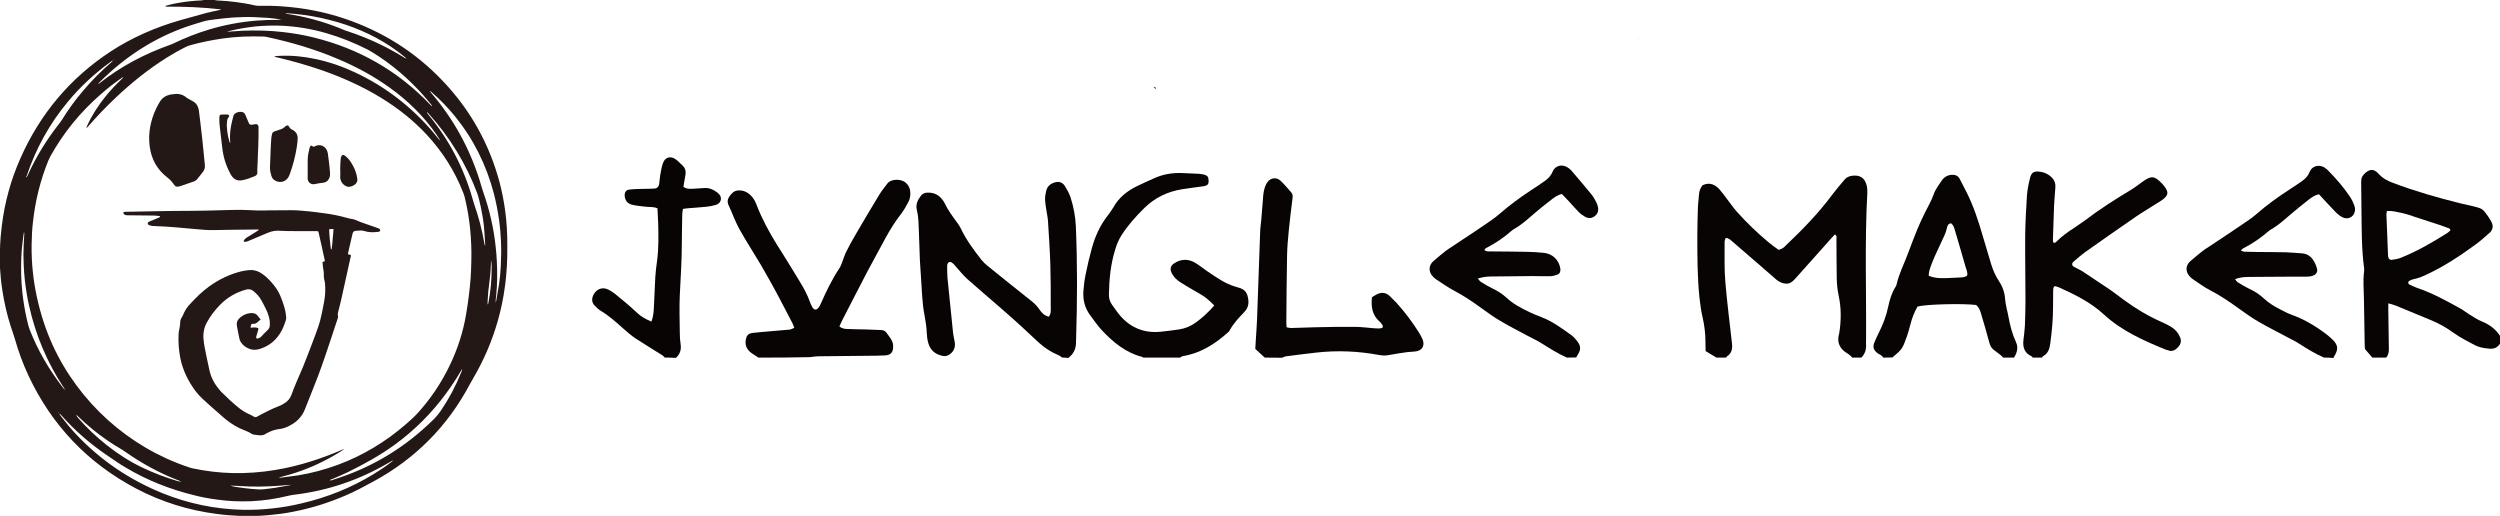 <?xml version="1.0" encoding="utf-8"?>
<!-- Generator: Adobe Illustrator 27.4.0, SVG Export Plug-In . SVG Version: 6.00 Build 0)  -->
<svg version="1.1" id="레이어_1" xmlns="http://www.w3.org/2000/svg" xmlns:xlink="http://www.w3.org/1999/xlink" x="0px"
	 y="0px" viewBox="0 0 1723.3 355.6" style="enable-background:new 0 0 1723.3 355.6;" xml:space="preserve">
<style type="text/css">
	.st0{fill:#080404;}
	.st1{fill:#231815;}
</style>
<g>
	<g>
		<path class="st0" d="M1183.2,246.5c-2.4-1.5-4.8-2.9-7.5-4.5c0-2.1-0.1-4.3-0.1-6.4c0-5.7-0.7-11.4-2-17c-1-4.3-1.6-8.8-2.1-13.2
			c-1.5-14.3-1.5-28.6-1.5-42.9c0-6.4,0.2-12.9,0.4-19.3c0.1-3.2,0.6-6.4,0.8-9.6c0.2-2.2,1-4.1,2.4-5.9c4.8-2.3,8.7-0.6,11.9,3.1
			c1.7,1.9,3.1,4,4.6,5.9c2.4,3.1,4.6,6.4,7.2,9.3c6.9,7.7,14.4,14.9,22.4,21.5c2,1.7,4.3,3.2,6.3,4.7c2.4-0.4,3.9-1.8,5.2-3.2
			c11.4-10.8,22.4-22.1,31.8-34.8c2.7-3.6,5.6-6.9,8.5-10.4c1.5-1.8,3.5-2.5,5.7-2.7c5.1-0.5,8.2,1.6,9.5,6.6
			c0.4,1.5,0.5,3.2,0.5,4.8c-1.9,34.3-0.6,68.7-0.9,103.1c0,0.7-0.1,1.4,0,2.1c0.2,3.4-0.8,6.3-3.2,8.8c-2.1,0-4.3,0-6.4,0
			c-1.4-2.1-3.8-3-5.7-4.6c-3.1-2.7-4.3-6-3.7-10c0.1-0.7,0.3-1.4,0.5-2.1c1.4-8.7,1.5-17.4-0.4-26.1c-0.8-3.8-1.2-7.8-1.3-11.7
			c-0.2-9.1-0.1-18.2-0.2-27.3c0-1,0.5-2.1-1.1-3.1c-1.9,1.9-3.7,4.1-5.6,6.2c-7.3,8.1-14.5,16.2-21.8,24.4c-0.5,0.5-1,1.1-1.5,1.5
			c-1.9,1.7-3.9,2.2-6.4,1.6c-2-0.5-3.7-1.4-5.2-2.7c-3.4-2.9-6.7-5.9-10.1-8.8c-6.6-5.7-13.2-11.5-19.9-17.2
			c-1.3-1.1-2.6-2.5-4.8-2.6c-0.3,1-0.7,1.9-0.7,2.9c0.1,9.1-0.3,18.3,0.5,27.3c1.2,14.2,3,28.4,4.6,42.6c0.4,3.6-0.2,6.8-3.5,8.9
			c-0.3,0.2-0.4,0.5-0.6,0.8C1187.5,246.5,1185.3,246.5,1183.2,246.5z"/>
		<path class="st0" d="M1635.3,246.5c-1.6-1.9-3.2-3.7-5.1-5.9c-0.1-1.3-0.2-2.9-0.2-4.5c-0.2-10.2-0.3-20.4-0.5-30.6
			c-0.1-6.1-0.7-12.1,0.1-18.2c0.1-0.9,0.1-1.8,0-2.7c-1.8-13.2-1.6-26.4-1.8-39.6c-0.1-6.4-0.2-12.9-0.2-19.3c0-1.4,0.1-3,0.8-4.1
			c1.3-1.9,3-3.6,5.3-4.3c0.9-0.3,2.2-0.2,3.1,0.3c1.1,0.5,2.1,1.4,2.9,2.3c2.7,3,6.1,4.8,9.9,6.2c15.1,5.7,30.5,10.1,46.1,14
			c4.2,1,8.4,1.8,12.5,3c1.5,0.4,3.1,1.2,4.1,2.4c1.9,2.3,3.7,4.8,5.1,7.5c1.5,2.8,1,5.6-1.5,7.7c-3.1,2.7-6.2,5.5-9.5,7.9
			c-10.7,7.8-21.7,15.1-33.8,20.7c-2.9,1.4-5.9,2.6-9.1,3.2c-1,0.2-2,0.7-2.9,1.2c-0.7,0.4-0.7,2,0,2.3c1.8,0.9,3.5,1.7,5.4,2.4
			c10.9,3.7,20.9,9.2,30.9,14.8c1.7,1,3.2,2.3,4.9,3.3c2.9,1.8,5.7,3.7,8.8,5c5.3,2.1,9.6,5.3,12.7,10c0,1.8,0,3.6,0,5.4
			c-1.8,2.9-4.4,3.8-7.8,3.4c-3.4-0.3-6.8-0.9-9.8-2.5c-4.9-2.6-9.8-5.1-14.3-8.3c-4.8-3.5-9.9-6.4-15.4-8.7
			c-8.2-3.4-16.5-6.8-24.7-10.2c-1.4-0.6-3-0.9-5-1.5c0,1.9,0,3.3,0,4.6c0.1,8.9,0.3,17.9,0.4,26.8c0,2.2-0.3,4.3-1.9,6
			C1641.7,246.5,1638.5,246.5,1635.3,246.5z M1689.2,158.6c-0.4-0.6-0.6-1-0.8-1.1c-2-0.8-4-1.5-6-2.2c-5.9-1.9-11.9-3.9-17.8-5.8
			c-2.7-0.9-5.4-1.9-8.2-2.5c-3.6-0.7-7.2-1.9-11.1-1.5c-0.1,1-0.3,1.7-0.3,2.4c0.4,9.3,0.7,18.6,1.1,27.9c0,0.4,0,0.7,0.1,1.1
			c0.2,1.4,1.1,2.4,2.5,2.2c2.1-0.3,4.3-0.6,6.2-1.4c11.3-4.5,21.8-10.6,32.1-17.1C1687.8,160.1,1688.5,159.3,1689.2,158.6z"/>
		<path class="st0" d="M732.2,246.5c-1-0.7-2-1.5-3.1-1.9c-4.8-2-9.1-4.9-13-8.4c-3.9-3.5-7.5-7.1-11.4-10.6
			c-4.9-4.5-9.8-8.9-14.8-13.2c-7.8-6.8-15.8-13.5-23.5-20.4c-2.6-2.4-4.8-5.2-7.2-7.9c-1.3-1.5-2.4-3.1-4.3-3.6
			c-1.7,0.4-2,1.7-2,2.9c0,2.7,0,5.4,0.2,8c1.2,12.5,2.5,24.9,3.8,37.4c0.2,2.3,0.8,4.6,1.2,6.9c0.5,3-0.2,5.7-2.5,7.8
			c-1.7,1.6-3.6,2.3-5.9,1.8c-5-1-8.4-3.9-9.8-8.8c-0.7-2.4-1-4.9-1.1-7.4c-0.1-4-0.8-7.8-1.5-11.7c-0.8-4.2-1.3-8.5-1.6-12.8
			c-0.6-8.4-1.1-16.8-1.6-25.2c-0.3-6.6-0.5-13.2-0.7-19.8c-0.2-5-0.2-10-1.4-14.9c-1-3.9,0.7-7,2.9-9.9c1-1.3,2.5-1.9,4.2-2
			c4.2-0.2,7.7,1.2,10.3,4.6c0.7,0.8,1.3,1.7,1.8,2.7c2.2,4.7,5.3,8.9,8.4,13.1c1,1.3,1.9,2.6,2.6,4.1c3.8,8,9,15,14.4,21.9
			c1.2,1.5,2.7,2.9,4.2,4.1c9.7,7.9,19.5,15.7,29.3,23.5c2.3,1.8,4.4,3.6,6,6c1.7,2.5,3.7,4.9,6.9,5.5c1.6-2.1,1.3-4.5,1.3-6.8
			c0-9.8,0-19.7-0.3-29.5c-0.3-9.8-1-19.7-1.6-29.5c-0.1-2.1-0.6-4.2-0.9-6.3c-0.4-2.8-1-5.7-1.1-8.5c-0.1-2.1,0.3-4.3,0.8-6.3
			c0.7-2.8,2.7-4.6,5.4-5.5c3.1-1.1,5.7-0.4,7.5,2.4c1.5,2.4,2.9,5,3.8,7.6c2.1,6.5,3.4,13.2,3.7,20c1.1,25.8,1,51.5,0.2,77.3
			c0,0.7-0.1,1.4-0.1,2.1c0.2,4.8-1.5,8.7-5.4,11.5C735,246.5,733.6,246.5,732.2,246.5z"/>
		<path class="st0" d="M522.8,246.5c-1.6-1.1-3.3-2.1-4.9-3.2c-3.6-2.7-4.7-6.1-3.5-10.4c0.6-2.2,2.3-3.2,4.3-3.4
			c4.3-0.5,8.5-0.8,12.8-1.2c4.3-0.4,8.5-0.7,12.8-1.1c1-0.1,1.9-0.7,3.2-1.2c-0.5-1.2-0.7-2.2-1.2-3.1c-3.7-7.1-7.4-14.3-11.2-21.4
			c-3.4-6.3-6.9-12.5-10.5-18.7c-4.9-8.3-10.2-16.4-14.9-24.8c-2.9-5.3-4.9-11.1-7.5-16.6c-1-2.2-0.7-4.1,0.6-6
			c1.5-2.1,3.1-3.9,5.9-4.1c3.5-0.3,6.3,1,8.7,3.3c2,1.9,3.2,4.2,4.2,6.8c3.6,9.4,8.4,18.2,13.6,26.7c1.4,2.3,2.9,4.5,4.3,6.8
			c3.9,6.2,7.7,12.5,11.5,18.7c2.9,4.7,5.6,9.6,7.4,14.8c0.4,1.2,1,2.3,1.6,3.4c1.1,2,2.8,2.1,4.2,0.3c0.7-0.8,1.1-1.8,1.6-2.8
			c3.7-8.3,7.6-16.6,12.7-24.2c0.9-1.3,1.4-2.9,2-4.3c0.9-2.3,1.6-4.8,2.7-7c2-4,4.1-7.9,6.4-11.8c5.5-9.4,11-18.8,16.7-28.1
			c1.6-2.6,3.5-4.9,5.4-7.4c2.7-3.5,9.8-3.2,12.7-0.5c1.5,1.4,2.5,3,2.9,5c0.5,2.9,0.2,5.8-1.2,8.3c-1.4,2.7-2.9,5.4-4.7,7.8
			c-4.1,5.2-7.6,10.8-10.8,16.6c-4.2,7.7-8.4,15.4-12.5,23.1c-6,11.4-11.8,22.9-17.7,34.3c-0.6,1.2-1.2,2.5-1.8,3.9
			c2,1.7,4.1,1.8,6.2,1.8c3.9,0.2,7.9,0.2,11.8,0.3c3.6,0.1,7.1,0.3,10.7,0.4c1.5,0.1,2.8,0.5,3.7,1.8c1,1.5,2.2,2.8,3.1,4.3
			c0.7,1.2,1.4,2.6,1.5,4c0.4,4.4-0.9,7.2-5.5,7.4c-2,0.1-3.9,0.2-5.9,0.2c-13.2,0.1-26.5,0.2-39.7,0.4c-2.1,0-4.2,0.4-6.4,0.6
			C546.4,246.5,534.6,246.5,522.8,246.5z"/>
		<path class="st0" d="M1401.2,246.5c-0.2-0.3-0.4-0.7-0.6-0.8c-5.1-2.2-6.4-6.3-5.8-11.4c0.4-3.2,0.8-6.4,1-9.6
			c0.2-5.7,0.4-11.4,0.4-17.2c0-14.9-0.3-29.7-0.2-44.6c0.1-9.3,0.6-18.6,1.2-27.9c0.3-4.1,1.1-8.2,2.1-12.1c1-4.2,2.8-5.1,7.1-4.5
			c2.9,0.4,5.4,1.6,7.6,3.6c2.1,2,3,4.3,2.8,7.2c-0.3,4.3-0.7,8.6-0.9,12.8c-0.3,7.9-0.6,15.7-0.8,23.6c0,0.5,0.2,1,0.2,1.5
			c1.1,0.7,1.7,0,2.3-0.6c3.7-3.7,7.9-6.7,12.3-9.5c2.5-1.7,5-3.4,7.5-5.2c9.8-7.5,20.2-14.1,30.8-20.5c3.1-1.8,5.9-4,8.8-6.1
			c6-4.4,8.3-3.8,12.9,0.9c0.8,0.8,1.5,1.6,2.1,2.4c3,4,2.7,6-1.1,9c-1.3,1-2.7,1.8-4,2.6c-4.8,3.1-9.8,6-14.5,9.2
			c-11.6,8-23.2,16.1-34.8,24.3c-2.9,2.1-5.6,4.5-8.3,6.8c-1.3,1.1-1.2,2.7,0.3,3.5c2.2,1.2,4.5,2.2,6.6,3.6
			c6.1,4,12.2,8.1,18.3,12.2c3.2,2.2,6.3,4.7,9.5,7c8.1,6,16.7,11.1,25.9,15.2c2.3,1,4.6,2.1,6.7,3.4c2.8,1.7,4.9,4.1,6.2,7.2
			c1.1,2.7,0.4,4.9-1.5,6.9c-1.8,1.9-3.9,3.2-6.7,2.1c-0.7-0.3-1.4-0.4-2-0.6c-15.1-6.2-30-12.8-42.2-24c-9-8.3-19.6-13.6-30.6-18.6
			c-1.1-0.5-2.3-0.8-3.3-1.1c-1.4,0.9-1.1,2.1-1.2,3.1c-0.1,3.9-0.1,7.9-0.1,11.8c0,8.2-0.8,16.4-1.9,24.6c-0.5,3.8-1.5,7-5.1,8.9
			c-0.2,0.1-0.3,0.6-0.5,0.9C1405.5,246.5,1403.3,246.5,1401.2,246.5z"/>
		<path class="st0" d="M1298.1,246.5c-0.8-1.8-2.8-2.1-4.1-3.2c-2.5-2.1-3.2-4-2-7.1c0.9-2.3,2-4.6,3.1-6.8
			c2.9-5.8,5.2-11.7,6.5-18.1c1-4.7,2.4-9.4,5-13.5c0.3-0.5,0.6-0.9,0.7-1.5c1.7-7.7,5.4-14.7,8.1-22.1c2-5.5,4.2-11,6.4-16.5
			c1.5-3.6,3.2-7.2,4.9-10.7c2.1-4.3,4.6-8.4,6.2-13c1.2-3.5,3.6-6.6,5.7-9.7c1.6-2.3,3.9-3.6,6.8-3.8c2.3-0.1,4.2,0.5,5.4,2.7
			c1.6,3.2,3.3,6.3,4.9,9.5c4.8,9.6,8.1,19.8,11.1,30.1c1.9,6.5,3.8,13,5.8,19.5c1.3,4.1,3,8,5.4,11.6c2.5,3.8,3.9,7.9,4.2,12.5
			c0.3,4.1,1.6,8,2.3,12.1c1.1,6,2.6,11.8,5.2,17.4c1.7,3.7,0.7,7.3-1.4,10.6c-2.5,0-5,0-7.5,0c-0.6-0.6-1.1-1.3-1.8-1.8
			c-1.7-1.3-3.4-2.6-5.1-3.9c-1.4-1.2-2.1-2.8-2.6-4.6c-1.8-6.5-3.6-13.1-5.6-19.6c-0.7-2.4-1.5-4.8-3.6-6.4
			c-9.5-1.1-34.5-0.5-40.3,1.1c-2.2,3.8-3.8,7.9-4.9,12.3c-0.7,2.8-1.5,5.5-2.4,8.2c-3.2,8.8-3.2,8.8-10,14.6
			C1302.4,246.5,1300.2,246.5,1298.1,246.5z M1344.9,153.9c-1.9,0.3-2.5,1.6-2.8,3.1c-0.7,3.6-2.5,6.7-3.9,9.9
			c-3,6.5-6.3,12.9-8.3,19.8c-0.3,1.1-0.3,2.3-0.4,3.4c4.9,1.8,7.4,2,21,1.2c1.9-0.1,3.9,0,5.5-1.4c0.5-2.4-0.7-4.3-1.2-6.3
			c-2.3-8.2-4.8-16.5-7.2-24.7c-0.4-1.2-0.7-2.4-1.3-3.5C1345.9,154.8,1345.2,154.3,1344.9,153.9z"/>
		<path class="st0" d="M788,246.5c-0.1-0.1-0.2-0.3-0.4-0.4c-11.6-2.9-20.3-10.2-28.2-18.6c-3-3.2-5.5-7-8.2-10.6
			c-3.5-4.8-4.8-10.4-4.4-16.3c0.3-3.9,0.8-7.8,1.6-11.7c1.2-5.9,2.6-11.9,4.2-17.7c2.2-8,5.5-15.5,10.6-22.1c1.5-2,3-4,4.3-6.2
			c3.7-6.7,9.4-11.2,16.1-14.5c3.8-1.9,7.8-3.6,11.7-5.4c6.3-2.9,12.9-4,19.8-3.7c3.8,0.1,7.5,0.3,11.3,0.5c1.2,0.1,2.5,0.3,3.7,0.6
			c2.2,0.6,2.9,1.5,3,3.8c0.2,2.8-0.6,3.7-3.6,4.2c-4.8,0.7-9.6,1.2-14.3,2c-10.4,1.6-19.3,5.9-26.8,13.4
			c-5.7,5.7-11.1,11.7-15.4,18.5c-1.9,3-3.3,6.4-4.3,9.8c-3.1,10-4.1,20.3-4.3,30.7c-0.1,2.8,0.7,5.3,2.3,7.5
			c1.9,2.6,3.7,5.3,5.8,7.7c7.3,8.2,16.5,11.7,27.3,10.7c4.3-0.4,8.5-1,12.8-1.6c4.1-0.6,7.9-2.1,11.3-4.5c4.8-3.4,9.1-7.4,13.1-12
			c-2.9-3.1-6-5.8-9.5-7.8c-4.6-2.7-9.3-5.3-13.8-8.2c-2.4-1.5-4.5-3.5-5.9-6.1c-1.5-2.9-1.1-5.2,1.6-7c4.6-3,9.5-3.2,14.2-0.5
			c2.8,1.6,5.3,3.7,7.9,5.5c4,2.7,8,5.5,12.2,7.8c3.1,1.7,6.5,3,9.9,3.9c3.7,1,5.8,2.8,6.6,6.7c0.9,4.1,0.3,7.4-2.6,10.3
			c-3.7,3.9-7.4,7.8-10,12.6c-0.2,0.5-0.6,0.9-1,1.2c-9,8.1-19,14.5-31.3,16.5c-0.6,0.1-1.2,0.6-1.8,1
			C805.2,246.5,796.6,246.5,788,246.5z"/>
		<path class="st0" d="M1080.1,246.5c-6.2-2.7-11.9-6.4-17.7-10c-3.2-2-6.6-3.5-9.9-5.3c-6.3-3.4-12.7-6.6-18.8-10.3
			c-4.3-2.5-8.3-5.5-12.4-8.4c-6.1-4.4-12.2-8.6-18.9-12.1c-4.4-2.3-8.5-5.3-12.7-8c-1-0.7-1.9-1.6-2.7-2.6c-2.5-3.4-1.9-7.3,1.3-10
			c2.8-2.3,5.4-4.7,8.2-6.8c1.8-1.4,3.9-2.6,5.8-3.9c3.9-2.6,7.7-5.2,11.6-7.7c3.3-2.2,6.5-4.4,9.8-6.6c3.4-2.4,6.8-4.6,9.9-7.3
			c6.8-5.9,13.9-11.2,21.4-16.1c3.3-2.2,6.6-4.3,9.8-6.6c2.3-1.7,4.3-3.6,5.4-6.4c1.6-4.1,6.3-5.5,10.2-3.1c1.1,0.6,2.1,1.5,2.9,2.4
			c4.6,5.4,9.3,10.9,13.8,16.4c1.2,1.5,2.2,3.3,3.1,5c0.6,1.1,1,2.3,1.3,3.5c0.6,2.7-0.2,5-2.5,6.6c-2.1,1.5-4.4,1.4-6.6,0.1
			c-1.7-1-3.3-2.2-4.6-3.6c-2.3-2.3-4.3-4.8-6.5-7.1c-1.6-1.7-3.2-3.3-4.7-4.9c-3,0.7-5.2,2.4-7.3,4c-4.1,3.2-8.2,6.4-12.1,9.8
			c-4.3,3.7-8.5,7.6-13.6,10.4c-0.5,0.3-0.9,0.6-1.3,0.9c-5.5,4.9-11.6,9-18.1,12.3c-0.4,0.2-0.6,0.7-1,1.2c1.4,1.3,3.1,1,4.6,1
			c8.4,0.1,16.8,0.1,25.2,0.3c3.7,0.1,7.5,0.3,11.2,0.7c6.1,0.6,10.5,5,11.4,11c0.2,1.7-0.4,3.4-2,4c-1.6,0.6-3.4,1.1-5.2,1.1
			c-3.9,0.1-7.9-0.1-11.8-0.1c-9.7,0.1-19.3,0.2-29,0.3c-2.8,0-5.6,0.4-8.9,1.4c0.8,1,1.3,1.7,1.9,2.2c2.6,1.6,5.2,3.2,7.9,4.5
			c3.6,1.7,7,3.8,9.8,6.4c4.8,4.5,10.5,7.4,16.3,10.2c2.6,1.2,5.2,2.3,7.9,3.3c7.6,2.9,14.1,7.7,20.6,12.4c1.4,1,2.7,2.4,3.8,3.8
			c3,3.8,3,6.1,0.4,10.2c-0.3,0.4-0.5,0.9-0.8,1.4C1084.4,246.5,1082.2,246.5,1080.1,246.5z"/>
		<path class="st0" d="M1602,246.5c-6.1-2.6-11.7-6.1-17.3-9.7c-3-1.9-6.3-3.4-9.4-5.1c-6.1-3.3-12.4-6.4-18.4-9.9
			c-4.5-2.6-8.7-5.6-12.9-8.6c-6.5-4.7-13.1-9.3-20.3-13c-4.3-2.2-8.2-5.1-12.2-7.8c-1.2-0.8-2.2-1.9-3-3c-2.2-3.3-1.5-7,1.5-9.5
			c2.7-2.3,5.4-4.6,8.2-6.8c1.5-1.2,3.2-2.2,4.9-3.3c4.6-3.1,9.2-6.2,13.8-9.2c2.7-1.8,5.4-3.6,8-5.4c3.4-2.4,6.9-4.5,10-7.2
			c7.5-6.6,15.7-12.5,24.1-17.9c2.7-1.8,5.4-3.5,8-5.4c2.2-1.6,4-3.4,5-6.1c1.6-4.1,6.3-5.5,10.2-3.2c0.9,0.5,1.7,1.3,2.5,2
			c5.5,5.6,10.7,11.5,15.1,18.1c1.3,1.9,2.3,4,3.1,6.2c0.5,1.3,0.6,2.9,0.3,4.2c-0.8,3.8-4.9,5.7-8.4,3.9c-1.6-0.8-3.1-1.9-4.3-3.1
			c-2.4-2.4-4.6-4.9-7-7.4c-1.7-1.8-3.4-3.6-5-5.4c-2.9,0.6-4.9,2.1-6.9,3.6c-4.4,3.4-8.7,6.9-12.9,10.5c-4.2,3.6-8.3,7.4-13.2,10.1
			c-0.5,0.3-0.9,0.6-1.3,0.9c-5.6,4.8-11.5,9-18.1,12.3c-0.4,0.2-0.7,0.7-1.4,1.5c1.1,0.3,1.9,0.7,2.6,0.7c2.9,0.1,5.7,0.2,8.6,0.2
			c6.6,0.1,13.2,0,19.8,0.2c3.6,0.1,7.1,0.5,10.7,0.7c4.2,0.2,7,2.4,8.9,5.9c0.8,1.4,1.4,2.9,1.8,4.4c0.7,2.4-0.3,4.2-2.7,5.1
			c-1.3,0.5-2.8,0.7-4.2,0.7c-3.4,0.1-6.8-0.1-10.2,0c-10,0.1-20,0.1-30,0.2c-3,0-6,0.3-9.3,1.5c0.7,0.9,1.1,1.7,1.7,2.1
			c2.6,1.6,5.2,3.2,7.9,4.5c3.8,1.7,7.3,4,10.3,6.8c3.5,3.2,7.4,5.6,11.6,7.7c2.4,1.2,4.8,2.5,7.3,3.4c7.3,2.6,14,6.3,20.3,10.7
			c2.9,2,5.8,4.2,8.3,6.7c3.8,3.9,3.8,6.7,0.8,11.5c-0.2,0.3-0.3,0.6-0.4,1C1606.3,246.5,1604.1,246.5,1602,246.5z"/>
		<path class="st0" d="M871.8,246.5c-2.1-1.9-4.2-3.8-6.5-6c0.1-1.6,0.2-3.4,0.3-5.2c0.3-5,0.7-10,0.9-15
			c0.8-20.6,1.4-41.1,2.2-61.7c0.1-2.3,0.5-4.6,0.7-6.9c0.4-4.5,0.8-8.9,1.1-13.4c0.2-3.2,0.4-6.4,1.5-9.5c0.4-1.2,1-2.3,1.7-3.3
			c2.2-3,6.2-3.5,8.9-1c2.6,2.4,4.9,5.2,7.3,7.9c1.1,1.2,1.3,2.5,1.1,4c-0.9,7.5-1.9,14.9-2.6,22.4c-0.6,5.9-1.1,11.8-1.2,17.7
			c-0.3,15.4-0.4,30.8-0.5,46.2c0,0.9,0.1,1.8,0.2,2.9c1,0.2,2,0.5,3.1,0.5c5.4-0.1,10.7-0.4,16.1-0.5c9.3-0.2,18.6-0.4,27.9-0.3
			c4.5,0,8.9,0.7,13.4,1c1.9,0.1,3.9,0.3,5.5-0.3c0.7-1.3,0.1-2-0.5-2.7c-0.4-0.6-0.8-1.2-1.4-1.6c-5.2-4.5-5.9-10.3-5.3-16.8
			c0.8-0.5,1.7-1.1,2.6-1.6c3.9-2.3,7.4-1.9,10.5,1.6c1.2,1.3,2.6,2.5,3.8,3.8c5.8,6.4,10.9,13.2,15.5,20.5c0.9,1.5,1.8,3.1,2.5,4.7
			c1.7,4.2-0.1,7.6-4.5,8.3c-1.9,0.3-3.9,0.3-5.9,0.5c-4.4,0.6-8.8,1.3-13.2,2.1c-2.1,0.4-4.2,0.3-6.4-0.1
			c-14.5-2.7-29.1-3.3-43.8-1.6c-6.7,0.8-13.5,1.6-20.2,2.5c-1,0.1-2,0.7-2.9,1C879.6,246.5,875.7,246.5,871.8,246.5z"/>
		<path class="st0" d="M458.3,246.5c-0.6-0.6-1.2-1.3-1.9-1.7c-6.2-3.9-12.5-7.7-18.6-11.7c-2.8-1.9-5.4-4.2-7.9-6.4
			c-5.1-4.5-10.1-9.1-16-12.6c-1.5-0.9-2.8-2.2-4-3.5c-2-2-2.1-4.5-1-7c2-4.4,6.4-6.1,10.6-3.9c1.6,0.8,3.1,1.8,4.5,2.9
			c5.1,4.2,10.3,8.4,15,12.9c2.9,2.8,6.2,4.5,10,6.2c1.3-3.2,1.5-6.1,1.7-9.1c0.3-7.1,0.6-14.3,1-21.4c0.2-3.7,0.7-7.5,1.2-11.2
			c1.2-8.7,1-17.5,0.8-26.2c-0.1-3.4-0.3-6.7-0.5-10.2c-2.8-1.2-5.5-0.8-8.1-1.1c-3.2-0.4-6.4-0.6-9.5-1.4c-3.2-0.8-4.8-3.1-5-6.2
			c-0.1-2.3,0.9-4,3.2-4.2c3-0.4,6-0.4,9.1-0.5c2.7-0.1,5.4,0,8-0.2c2-0.1,3.3-1.3,3.5-3.4c0.2-2,0.4-3.9,0.7-5.9
			c0.5-2.8,1-5.7,1.9-8.3c1.4-4,5.1-5.1,8.6-2.7c1.9,1.3,3.5,3.1,5.2,4.7c1.5,1.5,2,3.3,1.8,5.4c-0.2,1.8-0.6,3.5-0.9,5.3
			c-0.2,1.2-0.4,2.4-0.6,3.7c2.2,1.6,4.5,1.4,6.8,1.3c2.7-0.1,5.3-0.4,8-0.5c3.2-0.1,5.9,1.1,8.4,3c1.6,1.2,2.9,2.7,2.6,5
			c-0.4,2.2-2,3.3-4,3.8c-1.9,0.5-3.8,0.9-5.8,1.1c-4.4,0.5-8.9,0.7-13.4,1.1c-0.9,0.1-1.7,0.2-2.9,0.4c-0.2,1.2-0.5,2.4-0.5,3.6
			c-0.1,6.6-0.3,13.2-0.3,19.8c0,12-0.8,23.9-1.4,35.9c-0.4,8.7-0.1,17.5,0,26.3c0,2.7,0.2,5.4,0.6,8c0.5,3.7-0.6,6.7-3.3,9.1
			C463.3,246.5,460.8,246.5,458.3,246.5z"/>
		<path class="st0" d="M795.1,60.1c0.8,0,1.7-0.1,1.8,1.1l0,0c-0.3-0.1-0.7-0.2-0.9-0.4C795.7,60.6,795.4,60.3,795.1,60.1
			C795.1,60,795.1,60.1,795.1,60.1z"/>
		<polygon class="st0" points="1129.7,26.5 1129.4,26.3 1129.7,26.2 		"/>
		<g>
			<g>
				<path class="st1" d="M147.9,0c0.6,0.1,1.1,0.3,1.7,0.3c8.9,0.4,17.8,1.5,26.5,3.5c0.8,0.2,1.7,0.2,2.6,0.2
					c5.3-0.1,10.6,0,15.9,0.4c14.5,1,28.7,3.7,42.5,8.3c26.3,8.8,49.2,23.1,68.3,43.3c18.9,19.9,31.9,43.2,39,69.8
					c1.6,6.1,2.8,12.3,3.7,18.5c1.2,8.6,1.7,17.2,1.6,25.9c0,4.4,0,8.9-0.3,13.3c-0.3,4.8-0.7,9.6-1.4,14.3
					c-1,7.7-2.6,15.3-4.7,22.8c-4,14.3-9.8,27.7-17.3,40.5c-0.7,1.2-1.4,2.4-2.1,3.7c-15.4,29.1-37.6,51.4-66.5,67.1
					c-6.3,3.4-12.5,6.8-19.1,9.6c-11.8,5.1-23.9,8.9-36.5,11.3c-5.5,1.1-11.1,1.8-16.7,2.3c-6.6,0.6-13.3,0.8-20,0.5
					c-5.1-0.2-10.3-0.6-15.4-1.3c-19.7-2.5-38.3-8.3-55.8-17.5c-33.4-17.6-58.1-43.5-74.2-77.7c-3.9-8.3-7-16.8-9.5-25.6
					c-0.8-2.9-1.9-5.7-2.8-8.5c-2.6-8.1-4.5-16.4-5.8-24.9c-0.8-5.1-1.3-10.2-1.6-15.3C0,180.6-0.1,176.3,0,172
					c0.1-5.6,0.6-11.2,1.3-16.8c2-15.9,6.2-31.3,12.7-45.9C27.5,78.7,48.1,54,76.1,35.6C90.9,25.9,107,18.9,124,14
					c6-1.7,12-3.4,18-5c3-0.8,6-1.4,9-2c0.5-0.1,1.1-0.3,1.6-0.5c-12.8-1.5-25.6-2-38.4-1.9c-0.2-0.5,0.1-0.6,0.3-0.7
					c3.1-0.9,6.3-1.6,9.6-2.1c4.8-0.8,9.7-1.3,14.6-1.5c0.6,0,1.1-0.2,1.7-0.3C143,0,145.5,0,147.9,0z M124.9,332.3
					c0.1,0,0.2,0,0.3,0C125.1,332.3,125,332.3,124.9,332.3c-0.1-0.5-0.5-0.5-0.8-0.5c-0.5-0.6-1.3-0.7-2-1
					c-12.7-5-24.6-11.5-35.8-19.4c-0.9-0.6-1.7-1.2-2.6-1.7c-6.9-4-13.4-8.5-19.6-13.5c-3.5-2.9-6.9-5.9-10.2-9.1
					c-0.4-0.3-0.6-0.8-1.2-0.9c-0.1,0.1-0.1,0.2-0.1,0.2c0.3,0.4,0.6,0.9,0.9,1.3c6.2,7.1,12.9,13.5,20.3,19.3
					c7.5,5.9,15.5,11.1,24.1,15.2c7.9,3.8,16.1,6.9,24.5,9.4c0.6,0.2,1.1,0.4,1.7,0.2c0.1,0.1,0.2,0.3,0.4,0.4
					C124.6,332.2,124.8,332.2,124.9,332.3z M336.1,209.8c0.4-0.1,0.4-0.5,0.5-0.8c1.7-8.4,2.4-17,2.3-25.6c0-1.3-0.2-2.5-0.3-3.8
					c-0.2,0.6-0.2,1.2-0.2,1.8c-0.1,5.4-0.7,10.7-1.4,16c-0.3,2-0.5,4.1-0.6,6.1C336.2,205.7,336.1,207.8,336.1,209.8
					c0,0.2,0,0.3,0,0.5c0,0,0,0,0,0C336.1,210.2,336.1,210,336.1,209.8z M18,122.1c0.2,0,0.4,0,0.5-0.1c0.3-0.4,0.5-0.9,0.7-1.4
					C25,107.8,32.3,96,41,85c0.6-0.8,1.2-1.6,1.7-2.4c4.3-7,9.1-13.6,14.4-19.8c6-7.2,12.6-13.8,19.7-19.9c0.3-0.3,0.6-0.6,1.1-1.1
					c-0.8,0.1-1.2,0.5-1.6,0.8c-10.9,7.9-20.8,17-29.4,27.4c-12.7,15.2-22.1,32.2-28.4,51C18.4,121.3,18.2,121.7,18,122.1
					c0,0.1,0,0.2,0,0.3c0,0,0.1,0.1,0.1,0.1c0-0.1,0-0.1,0-0.2C18.1,122.3,18.1,122.2,18,122.1z M44.6,268.2
					c-0.2,0.4-0.1,0.6,0.4,0.8C44.9,268.6,44.7,268.4,44.6,268.2c-0.3-0.4-0.5-0.8-0.8-1.2c-11.3-17.2-19.2-35.9-23.7-56
					c-1.3-5.6-2.2-11.3-2.9-17.1c-0.5-4-0.7-8-0.9-12.1c-0.2-4.2-0.2-8.4,0-12.6c0.1-2.5,0.3-5,0.4-7.5c0-0.5,0.2-1-0.2-1.6
					c-0.2,0.9-0.3,1.7-0.4,2.5c-0.7,4.9-1.2,9.7-1.4,14.6c-0.3,8.1-0.2,16.2,0.7,24.3c0.7,6.3,1.7,12.5,3.1,18.6
					c0.6,2.4,1.1,4.9,2,7.2c5.6,14.4,13.4,27.6,22.8,39.8c0.2,0.3,0.4,0.6,0.7,0.8C44.3,268.2,44.5,268.2,44.6,268.2z M227.5,331.1
					c0.9,0.2,1.6-0.2,2.4-0.5c26.5-8.2,49.5-22.2,69.2-41.7c1.8-1.8,3.4-3.7,4.8-5.8c5.6-8.3,10.3-17.1,14-26.4
					c0.3-0.7,0.6-1.3,0.7-2.4c-0.4,0.6-0.6,0.9-0.8,1.2c-3.1,5.5-6.6,10.6-10.3,15.7c-10,13.7-21.9,25.5-35.6,35.5
					c-10.1,7.3-21,13.3-32.2,18.8c-3.5,1.7-7,3.1-10.6,4.7C228.5,330.4,227.8,330.4,227.5,331.1c-0.1,0-0.2,0-0.3,0
					c0,0-0.1,0.1-0.1,0.1c0,0,0.1,0.1,0.1,0.1C227.3,331.2,227.4,331.1,227.5,331.1z M341.6,207.8c0.5-0.1,0.5-0.4,0.5-0.8
					c0.6-3.7,1.3-7.4,1.9-11.1c0.6-4.1,1-8.2,1.2-12.4c0.3-5.9,0.4-11.8,0.1-17.7c-0.2-4.6-0.6-9.1-1.2-13.6
					c-0.9-6.4-2.1-12.7-3.7-18.9c-5.2-19.7-14.1-37.6-27-53.4c-4.8-5.9-10.1-11.3-15.8-16.3c-0.3-0.3-0.6-0.6-1.4-0.8
					c0.6,0.7,1,1.3,1.5,1.8c15,17.6,25.9,37.5,32.9,59.6c0.8,2.6,1.5,5.3,2.4,7.9c4.5,12.7,7.5,25.8,8.8,39.2
					c0.6,5.8,0.9,11.6,0.9,17.5C342.8,195.1,342.3,201.5,341.6,207.8c0,0.3,0,0.6,0,1c0.1,0,0.1,0,0.2,0
					C341.7,208.4,341.7,208.1,341.6,207.8z M303,96.6c0.1,0,0.1-0.1,0.2-0.1c-0.1-0.2-0.2-0.4-0.3-0.6c-0.7-1-1.3-2.1-2-3.1
					c-8.8-12.7-19.7-23.4-32.3-32.4c-11.1-8-23.2-14.5-35.8-19.8c-15.7-6.7-32.1-11.5-48.8-15.1c-0.7-0.2-1.5-0.3-2.2-0.3
					c-9.4-0.3-18.8,0-28.1,1.3c-7.6,1.1-15.2,2.6-22.6,4.7c-1.1,0.3-2.1,0.7-3.1,1.2c-4.5,2.2-8.8,4.7-13,7.3
					C102.4,47.6,90.8,56.9,80,67.1c-6.8,6.4-13.2,13.1-19.3,20.1c-0.4,0.4-0.8,0.8-1.1,1.2c0-0.8,0.3-1.4,0.6-2
					c3.3-7.2,7.6-13.8,12.6-20c3.4-4.2,7.2-8.2,11.1-11.9c0.4-0.4,0.9-0.8,1.2-1.4c-0.6,0.2-1.1,0.6-1.6,0.9
					c-4.8,3.3-9.4,6.9-13.8,10.8c-14.2,12.3-25.9,26.6-35,43c-0.5,0.9-0.9,1.8-1.3,2.7c-5.6,13.7-9.1,28-10.7,42.7
					c-0.6,5.1-0.8,10.2-0.9,15.4c-0.1,6.5,0.2,13,0.9,19.4c0.6,5.6,1.5,11.1,2.7,16.6c2.5,11.6,6.1,22.8,11,33.5
					c18.1,39.3,52.2,70,93.2,83.8c1.2,0.4,2.3,0.8,3.5,1c9,1.9,18.1,3,27.3,3.2c9.8,0.2,19.5-0.5,29.1-2.1c8.5-1.4,16.8-3.4,25-6
					c7-2.2,13.9-4.8,20.7-7.7c0.6-0.2,1.1-0.6,2-0.6c-4.8,3.2-9.5,5.8-14.4,8.3c-4.9,2.5-9.9,4.6-15.1,6.5
					c-5.1,1.9-10.3,3.3-15.6,4.7c0.4,0.1,0.8,0.1,1.2,0.1c4-0.5,8-1,12-1.6c9.4-1.5,18.6-4,27.6-7.3c17.3-6.4,32.8-15.8,46.7-27.8
					c2.7-2.4,5.5-4.8,7.9-7.4c9.3-10.1,16.8-21.4,22.7-33.7c5.3-11.1,9.1-22.8,11.1-34.9c0.7-4,1.3-8.1,1.8-12.1
					c0.5-4.2,1-8.4,1.3-12.6c0.3-4,0.4-7.9,0.5-11.9c0.2-7.7-0.1-15.3-0.9-22.9c-0.6-5.7-1.5-11.4-2.7-16.9c-0.6-2.5-1-5-2-7.4
					c-5.8-14.9-14.2-28.1-25-39.8c-9.3-10-19.9-18.4-31.5-25.5c-12.7-7.8-26.3-13.9-40.4-18.9c-10.4-3.6-20.9-6.6-31.6-9.1
					c-0.5-0.1-1.1-0.2-1.7-0.7c1.3-0.1,2.3-0.3,3.4-0.3c8.5-0.4,16.8,0.4,25.1,2.2c9.4,2,18.4,5.1,27.1,9.2
					c20.8,9.7,38.5,23.4,53.4,40.7C299.6,92.5,301.3,94.6,303,96.6z M41.2,285.2c-0.1,0.1-0.2,0.2-0.2,0.3c0.3,0.5,0.6,0.9,1,1.4
					c3.2,4.2,6.5,8.2,10.1,12.1c17,18.1,37,31.7,60,41c17.6,7.1,35.9,10.9,54.9,11.4c7.1,0.2,14.2-0.2,21.3-1
					c6.6-0.7,13.1-1.9,19.5-3.4c17.6-4.1,34.2-10.7,49.6-20.1c4.4-2.7,8.7-5.5,12.7-8.7c0.1-0.1,0.3-0.2,0.4-0.3
					c0.1-0.1,0.1-0.2,0.3-0.6c-1,0.6-1.7,1-2.4,1.4c-20.3,12-42.1,19.5-65.5,22.3c-1.6,0.2-3.2,0.5-4.8,0.9
					c-8.2,2-16.5,3.2-24.9,3.6c-7.8,0.3-15.6,0-23.4-1.1c-5.5-0.7-10.9-1.7-16.3-3.1c-16.6-4.1-32.3-10.3-47-19.1
					c-4.3-2.5-8.3-5.4-12.5-8.2c-11.7-7.9-22.2-17-31.6-27.6C42,286,41.6,285.6,41.2,285.2z M194.1,13.7c-3.1-0.8-6.3-1.1-9.5-1.4
					c-3.2-0.2-6.4-0.4-9.6-0.5c-5-0.2-9.9,0-14.9,0.3c-4.1,0.3-8.1,0.8-12.2,1.3c-2.7,0.3-5.4,0.7-8.1,1.5c-3.2,1-6.5,1.9-9.7,3
					c-23.7,8-44,21.3-61.6,38.9c-0.3,0.3-0.5,0.6-0.8,0.9c0.6,0.1,0.9-0.3,1.1-0.5c14.6-11.5,30.8-20,48.2-26.2c1-0.4,2-0.7,2.9-1.2
					c7.9-3.8,16-7,24.4-9.5c10.7-3.2,21.5-5.2,32.6-6.1c4.9-0.4,9.8-0.5,14.7-0.5C192.6,13.7,193.3,13.7,194.1,13.7z M297.7,73.2
					c0.1-0.1,0.1-0.2,0.2-0.2c-0.3-0.4-0.5-0.7-0.8-1.1c-1.7-2-3.3-4-5-5.9c-10.4-11.7-22.1-21.8-35.5-30c-1.1-0.7-2.2-1.3-3.3-1.9
					c-9-4.5-18.3-8.3-27.9-11.1c-10.5-3.1-21.3-4.9-32.2-5.3c-5.6-0.2-11.2,0-16.8,0.5c-5.9,0.6-11.8,1.6-17.6,3
					c-0.8,0.2-1.6,0.5-2.5,0.7c3.5-0.2,7-0.5,10.5-0.7c9.5-0.4,18.9-0.2,28.3,0.9c7.1,0.8,14.1,2,21,3.7c31.3,7.7,58.2,23,80.5,46.4
					C297,72.5,297.3,72.8,297.7,73.2z M334.2,169.2c0.1,0,0.1,0,0.2,0c0-0.6,0.1-1.2,0-1.7c-0.3-3.8-0.4-7.6-0.8-11.4
					c-0.5-4.7-1.3-9.4-2.3-14c-0.7-3-1.3-5.9-2.3-8.8c-3.8-10.1-8.5-19.7-14.1-28.9c-5.6-9.2-12-17.8-19.2-25.8
					c-0.4-0.5-0.8-0.9-1.3-1.3c-0.1,0.2-0.1,0.2-0.1,0.3c0.3,0.4,0.6,0.9,0.9,1.3c14.2,17.2,24.4,36.5,30.5,58
					c0.4,1.2,0.7,2.5,1.1,3.7c3.1,8.7,5.4,17.6,7,26.7C333.9,167.9,334.1,168.6,334.2,169.2z M196.9,9.2c0,0.1,0,0.1,0,0.2
					c1.8,0.3,3.7,0.6,5.5,0.9c12,2.2,23.6,5.6,34.8,10.4c0.8,0.3,1.5,0.6,2.3,0.8c7.9,2.6,15.7,5.7,23.2,9.4
					c5.3,2.6,10.6,5.5,15.6,8.6c0.5,0.3,0.9,0.7,1.9,0.9c-0.6-0.6-0.9-0.9-1.3-1.2c-3-2.5-6.2-4.8-9.4-7
					c-13.1-8.7-27.4-14.7-42.6-18.5c-7.7-2-15.5-3.3-23.4-4.1c-1.7-0.2-3.5-0.3-5.2-0.4C197.8,9.1,197.4,9.1,196.9,9.2z
					 M158.7,334.7c1.4,0.5,2.8,0.8,4.2,1c3.5,0.5,6.9,1,10.4,1.3c3,0.2,5.9,0.6,8.9,0.2c5.7-0.6,11.3-1.5,17-2.6
					c0.5-0.1,1-0.3,1.5-0.4c-4.7,0.3-9.3,0.8-14,1c-4.7,0.2-9.3,0.3-14,0.2C168,335.2,163.4,334.9,158.7,334.7z M78.9,40.8
					c-0.3,0.2-0.4,0.2-0.5,0.3c0,0-0.1,0.1-0.1,0.1c0.1,0,0.2,0.1,0.3,0.1C78.7,41.2,78.7,41.1,78.9,40.8z M39.9,284
					c0.3,0.4,0.4,0.5,0.6,0.7c0-0.2,0.1-0.3,0-0.4C40.4,284.3,40.3,284.2,39.9,284z M202.1,333.7c0,0-0.1,0-0.1,0.1
					c0,0,0.1,0.1,0.1,0.1c0,0,0.1,0,0.1-0.1C202.2,333.7,202.1,333.7,202.1,333.7z M271.6,316.9l0-0.1l-0.1,0L271.6,316.9z
					 M303.8,97.4c0,0-0.1-0.1-0.1-0.1c0,0.1,0,0.2,0,0.3C303.8,97.5,303.8,97.5,303.8,97.4z"/>
				<path class="st1" d="M44.6,268.2c0.1,0.2,0.2,0.4,0.4,0.7C44.5,268.8,44.4,268.5,44.6,268.2C44.7,268.2,44.6,268.2,44.6,268.2z"
					/>
				<path class="st1" d="M341.6,207.8c0,0.3,0.1,0.6,0.1,1c-0.1,0-0.1,0-0.2,0C341.6,208.4,341.6,208.1,341.6,207.8
					C341.6,207.8,341.6,207.8,341.6,207.8z"/>
				<path class="st1" d="M78.9,40.8c-0.2,0.3-0.3,0.4-0.4,0.5c0,0-0.2,0-0.3-0.1c0,0,0.1-0.1,0.1-0.1C78.5,41,78.6,40.9,78.9,40.8z"
					/>
				<path class="st1" d="M39.9,284c0.4,0.2,0.5,0.3,0.6,0.4c0,0,0,0.2,0,0.4C40.3,284.5,40.2,284.4,39.9,284z"/>
				<path class="st1" d="M336.1,209.8c0,0.2,0,0.3,0,0.5c0,0,0,0,0,0C336.1,210.2,336.1,210,336.1,209.8
					C336,209.9,336.1,209.8,336.1,209.8z"/>
				<path class="st1" d="M18,122.1c0,0.1,0.1,0.2,0.1,0.3c0,0,0,0.1,0,0.2c0,0-0.1-0.1-0.1-0.1C18,122.4,18,122.3,18,122.1
					C18,122.1,18,122.1,18,122.1z"/>
				<path class="st1" d="M303.8,97.4c0,0-0.1,0.1-0.1,0.1c0-0.1,0-0.2,0-0.3C303.8,97.3,303.8,97.4,303.8,97.4z"/>
				<path class="st1" d="M179.7,220.2c-1,0.9-1.9,1.7-2.8,2.4c-0.5,0.4-1.1,0.6-1.8,0.6c-0.6,0-1.2-0.1-1.8,0.3
					c-0.4,0.7-0.4,1.5-0.6,2.4c1-0.1,1.9-0.2,2.8-0.2c0.9,0,1.7,0.3,2.4,0.4c0.4,0.5,0.1,0.8,0.1,1.1c-0.3,1.2-0.6,2.4-1,3.5
					c-0.1,0.5-0.3,1-0.4,1.5c-0.2,0.9,0.2,1.3,1.2,1.1c0.7-0.2,1.4-0.5,2-1c1.6-1.7,3.2-3.4,4.9-5c0.9-0.9,1.3-2.1,1.3-3.3
					c0.1-2.1-0.2-4.1-0.8-6.1c-0.4-1.3-0.8-2.6-1.4-3.8c-1.1-2.3-2.2-4.6-3.5-6.9c-1.4-2.6-3.4-4.8-5.8-6.7c-1.5-1.1-3-1.4-4.8-0.9
					c-7,1.9-13,5.4-18.1,10.6c-3.5,3.6-6.5,7.5-8.9,11.9c-2.1,3.7-2.8,7.6-2.4,11.8c0.3,3.8,1.2,7.5,1.9,11.2c0.6,3.1,1.3,6.3,2,9.4
					c1,5.1,3.3,9.6,6.6,13.6c0.7,0.9,1.4,1.7,2.2,2.5c3.7,3.7,7.6,7.3,11.7,10.6c2,1.6,4.1,2.9,6.4,4c1.3,0.6,2.7,1.2,3.9,2
					c0.9,0.5,1.6,0.4,2.4-0.1c0.6-0.4,1.3-0.7,2-1.1c4.1-2.2,8.3-4.3,12.7-6c1.4-0.5,2.7-1.2,3.9-2c2.4-1.4,4.1-3.5,5-6.1
					c2.2-6.3,5.1-12.4,7.7-18.6c2.3-5.5,4.3-11.1,6.5-16.7c1.4-3.6,2.7-7.2,4-10.9c1.2-3.4,2.1-6.9,2.8-10.5
					c0.6-3.3,1.4-6.5,1.8-9.8c0.5-3.4,0.5-6.9,0.2-10.3c0-0.5-0.2-0.9-0.3-1.4c-0.4-1.4-0.5-2.8-0.5-4.2c0-1,0-2-0.2-3
					c-0.4-1.9-0.5-3.9-0.7-5.9c0.6-0.2,1-0.4,1.5-0.5c0-0.2,0.1-0.4,0.1-0.5c-1.3-6.2-2.7-12.3-4.1-18.5c-0.1-0.6-0.3-1.1-0.5-1.7
					c-0.6,0-1.1-0.1-1.6-0.1c-5,0-10,0-15.1,0c-3,0-6,0-8.9-0.2c-3.1-0.3-6.1,0.1-8.9,1.3c-1.6,0.6-3.2,1.4-4.8,2
					c-3.1,1.3-6.1,2.6-9.2,3.9c-0.8,0.3-1.6,0.5-2.4,0.3c-0.2,0-0.3-0.2-0.5-0.3c0.3-1,1-1.7,1.8-2.3c1.4-0.9,2.8-1.7,4.2-2.6
					c1.2-0.8,2.5-1.5,3.7-2.3c0.3-0.2,0.5-0.4,0.9-0.7c-0.6-0.3-1-0.2-1.5-0.2c-6.1,0.1-12.2,0.1-18.2,0.2c-3.7,0-7.5,0.1-11.2,0.2
					c-4,0.1-7.9-0.2-11.9-0.6c-4.5-0.4-9-0.8-13.4-1.2c-5.4-0.5-10.8-0.8-16.3-1c-0.8,0-1.5-0.1-2.3-0.3c-0.4-0.1-0.9-0.3-1.3-0.5
					c-0.8-0.6-0.8-1.5,0-2c0.4-0.2,0.8-0.4,1.3-0.6c1.9-0.8,3.9-1.6,5.8-2.4c0.3-0.1,0.6-0.3,0.9-0.5c-0.1-0.5-0.4-0.5-0.7-0.6
					c-0.9-0.1-1.9-0.2-2.8-0.3c-6.1-0.1-12.3-0.2-18.4-0.2c-0.6,0-1.2,0-1.7-0.1c-0.5-0.1-1-0.3-1.4-0.7c-0.3-0.5-0.5-0.9-0.2-1.5
					c0.4,0,0.8-0.1,1.2-0.1c8.8-0.2,17.6-0.3,26.5-0.5c2.3,0,4.7-0.1,7-0.1c7.1-0.1,14.1,0,21.2-0.2c6.5-0.1,13.1-0.3,19.6-0.5
					c3.3-0.1,6.7-0.1,10,0.1c4.8,0.3,9.6,0.4,14.4,0.2c5.3-0.1,10.5-0.1,15.8-0.1c4,0,8,0.4,12.1,0.8c3.3,0.3,6.5,0.8,9.7,1.2
					c5.9,0.7,11.6,1.9,17.3,3.5c1.1,0.3,2.3,0.5,3.4,0.7c0.5,0.1,0.9,0.2,1.3,0.4c4.8,2.1,9.9,3.6,14.8,5.4c0.5,0.2,1.1,0.4,1.6,0.6
					c0.3,0.1,0.5,0.3,0.7,0.5c0.5,0.5,0.4,1.3-0.3,1.6c-0.2,0.1-0.4,0.1-0.7,0.2c-3.3,0.4-6.6,0.5-9.9-0.6c-0.8-0.3-1.7-0.3-2.6-0.3
					c-1,0-2.1,0.1-3.1,0.2c-1,0-1.6,0.6-2,1.4c-0.1,0.3-0.3,0.7-0.3,1c-1,4.2-2,8.4-2.9,12.6c-0.1,0.3-0.1,0.7-0.2,1.1
					c0.7,0.2,1.4,0.4,2,0.6c0.2,0.6,0,1.2-0.2,1.7c-2.2,10-4.4,20-6.6,29.9c-0.6,2.6-1.3,5.1-1.9,7.6c-0.2,0.8-0.4,1.6-0.2,2.4
					c0.2,0.8,0.1,1.6-0.2,2.4c-1.4,4-2.7,8.1-4,12.1c-3.1,9.1-6,18.2-9.4,27.1c-3,7.8-6.1,15.5-9.2,23.3c-1.6,4.1-4.4,7.3-8,9.7
					c-1.9,1.2-3.9,2.3-6.1,3c-1.2,0.4-2.5,0.7-3.8,0.8c-2.8,0.3-5.4,1.3-7.9,2.6c-0.3,0.1-0.5,0.2-0.8,0.4c-1.6,1.3-3.4,1.4-5.3,1.2
					c-1.1-0.1-2.2-0.2-3.3-0.4c-0.4-0.1-0.9-0.3-1.3-0.5c-1.5-1-3.2-1.8-4.9-2.4c-5.1-1.9-9.6-4.7-13.8-8.2
					c-3.6-3.1-7.1-6.2-10.7-9.4c-1.6-1.4-3.2-2.9-4.8-4.4c-1.7-1.6-3.3-3.3-4.7-5.2c-5-6.8-8.7-14.2-10.4-22.6
					c-1.1-5.6-1.5-11.2-1.2-16.9c0.1-1.6,0.6-3.2,0.8-4.8c0.1-0.9,0.3-1.9,0.3-2.8c0-1.3,0.3-2.4,1-3.5c0.5-0.7,0.9-1.5,1.2-2.3
					c1.1-2.6,2.6-5,4.6-7c4-4.4,8.3-8.6,13.1-12.1c6.8-4.9,14.2-8.5,22.4-10.5c1.7-0.4,3.4-0.6,5.2-0.8c2.6-0.3,5,0.3,7.3,1.5
					c1,0.6,2,1.2,2.9,1.9c2.9,2.3,5.4,5,7.6,7.9c1.9,2.5,3.3,5.2,4.4,8.1c1.2,3.1,2.3,6.3,2.9,9.5c0,0.2,0.1,0.5,0.1,0.7
					c0.6,3.9,0.6,3.9-0.8,7.6c-0.5,1.4-1,2.7-1.7,4c-3.4,6.7-8.6,11.2-15.9,13.3c-2.2,0.6-4.4,0.6-6.5-0.2c-2.4-0.9-4.4-2.3-5.9-4.5
					c-0.4-0.7-0.8-1.4-1-2.2c-0.7-3-1.2-6.1-1.8-9.1c-0.4-2,0.1-3.7,1.5-5.1c2.4-2.4,5.3-3.7,8.8-3.8c1.5,0,2.9,0.5,3.9,1.7
					C178.4,218.8,179,219.4,179.7,220.2z M228.2,171.8c0.1,0,0.3,0,0.4,0c0.4-2.3,0.5-4.6,0.7-6.9c0.2-2.3,0.5-4.6,0.6-7
					c-1.1-0.1-2.1-0.1-3,0.2c-0.1,1.1,0.7,10.5,1.1,13.1C228,171.4,228.1,171.6,228.2,171.8z"/>
				<path class="st1" d="M121.5,64.7c2.7,0,5.1,0.8,7.1,2.6c0.4,0.4,1,0.6,1.5,0.9c1.2,0.7,2.3,1.3,3.5,2c2.1,1.4,3.1,3.5,3.5,6
					c0.8,6.8,1.7,13.6,2.4,20.3c0.6,5.3,1,10.7,1.6,16c0,0.3,0.1,0.7,0.1,1c0.3,2.1-0.3,3.9-1.7,5.5c-1.1,1.3-2.1,2.6-3.2,4
					c-0.7,1-1.6,1.7-2.7,2.1c-2.8,0.9-5.6,1.9-8.4,2.9c-0.4,0.2-0.9,0.3-1.3,0.4c-2.2,0.6-3.1,0.3-4.3-1.6c-1.2-1.8-2.6-3.2-4.3-4.5
					c-7-5.4-10.9-12.5-12.1-21.2c-1.2-9.2,0.5-17.9,4.4-26.2c0.8-1.6,1.6-3.1,2.5-4.6c1.6-2.8,4.1-4.4,7.2-5.1
					C118.6,65,120,64.9,121.5,64.7z"/>
				<path class="st1" d="M158,79.5c0,0.7-0.4,1.3-0.8,1.9c-0.5,0.7-0.6,1.5-0.7,2.3c-0.3,2.4-0.1,4.8,0.2,7.2
					c0.3,2.3,0.8,4.6,1.5,6.8c0.1,0.2,0,0.6,0.5,0.7c0-0.3,0.1-0.6,0-0.8c-0.5-5,0.2-9.8,1.4-14.6c0.2-0.8,0.5-1.6,0.6-2.4
					c0.4-2.1,1.9-3,3.8-3.4c0.4-0.1,0.9-0.1,1.4-0.1c1.5,0,2.6,0.6,3.2,2c0.7,1.5,1.3,3,1.9,4.5c0.2,0.5,0.4,1,0.6,1.4
					c0.4,0.7,0.9,1,1.7,1c0.5,0,0.9-0.1,1.4-0.2c0.5-0.1,0.9-0.2,1.4-0.2c1.3-0.1,2,0.4,2.1,1.8c0.1,0.6,0,1.2,0,1.8
					c0,1.6,0,3.2,0,4.7c0,2.6-0.1,5.3-0.2,7.9c-0.1,3.4-0.4,6.9-0.4,10.3c0,2.2-0.4,4.3-0.2,6.5c0.1,1.3-0.5,2.3-1.7,2.8
					c-3,1.2-5.9,2.4-9.1,2.9c-2.7,0.4-4.8-0.4-6.5-2.5c-0.6-0.7-1-1.4-1.4-2.2c-3-5.6-4.8-11.5-5.5-17.8c-0.5-4.5-1.1-9-1.6-13.6
					c-0.3-2.3-0.5-4.6-0.4-7c0-0.4,0-0.8,0.1-1.2c0.1-0.6,0.5-0.9,1.1-1c1.2,0,2.4-0.1,3.7-0.1C156.7,78.9,157.4,79,158,79.5z"/>
				<path class="st1" d="M198.6,86.4c0.5,0.7,0.9,1.5,1.5,2.1c0.6,0.6,1.4,0.9,2.1,1.3c2.1,1.4,3.1,3.3,3,5.8
					c-0.1,1.9-0.3,3.8-0.6,5.7c-1,6.3-2.6,12.6-4.8,18.6c-0.3,0.8-0.6,1.5-1,2.2c-1.8,3.1-5.3,4.1-8.5,2.7c-1.6-0.7-2.7-1.8-3.2-3.5
					c-0.6-1.9-1-3.8-1-5.8c0.2-4.5,0.3-9,0.5-13.5c0.1-2.2,0.2-4.4,0.4-6.6c0.1-1,0.3-2,0.5-2.9c0.2-1,0.7-1.6,1.7-1.9
					c1.3-0.4,2.5-0.9,3.8-1.3c1.3-0.4,2.6-1,3.6-2.1C197.3,86.5,197.5,86.6,198.6,86.4z"/>
				<path class="st1" d="M214.5,100.3c0.6,0.3,1.1,0.6,1.7,0.9c0.5-0.2,0.9-0.4,1.4-0.6c3.2-1.4,6.1,0.2,7.4,2.4
					c0.5,0.9,0.9,1.8,1,2.8c0.4,2.9,0.7,5.8,1.1,8.7c0.2,1.6,0.3,3.3,0.4,4.9c0.1,1.1,0,2.2-0.5,3.3c-0.8,2-2.3,3.1-4.5,3.3
					c-1.7,0.1-3.3,0.5-5,0.8c-0.5,0.1-0.9,0.2-1.4,0.2c-2.1,0-3.7-1.4-4-3.5c-0.1-0.3,0-0.7,0-1c0-4.1,0-8.2,0-12.3
					c0-2.7,0.6-5.3,1.2-7.9C213.5,101.5,213.8,100.8,214.5,100.3z"/>
				<path class="st1" d="M236.4,106.7c0.9,0.2,1.5,0.6,2,1.1c1.5,1.3,2.8,2.8,3.8,4.5c1.6,2.6,2.9,5.3,3.6,8.3
					c0.2,1,0.4,1.9,0.5,2.9c0.2,1.3-0.3,2.4-1.2,3.3c-1.3,1.2-2.8,1.8-4.5,2c-0.3,0-0.6,0-0.9-0.1c-2.6-0.6-4.7-2.9-5.1-5.6
					c0-0.3-0.1-0.7-0.1-1c0.2-2,0-4.1,0-6.1c0-2.3,0.2-4.7,0.4-7C235.1,108.2,235.3,107.2,236.4,106.7z"/>
			</g>
		</g>
	</g>
</g>
</svg>
